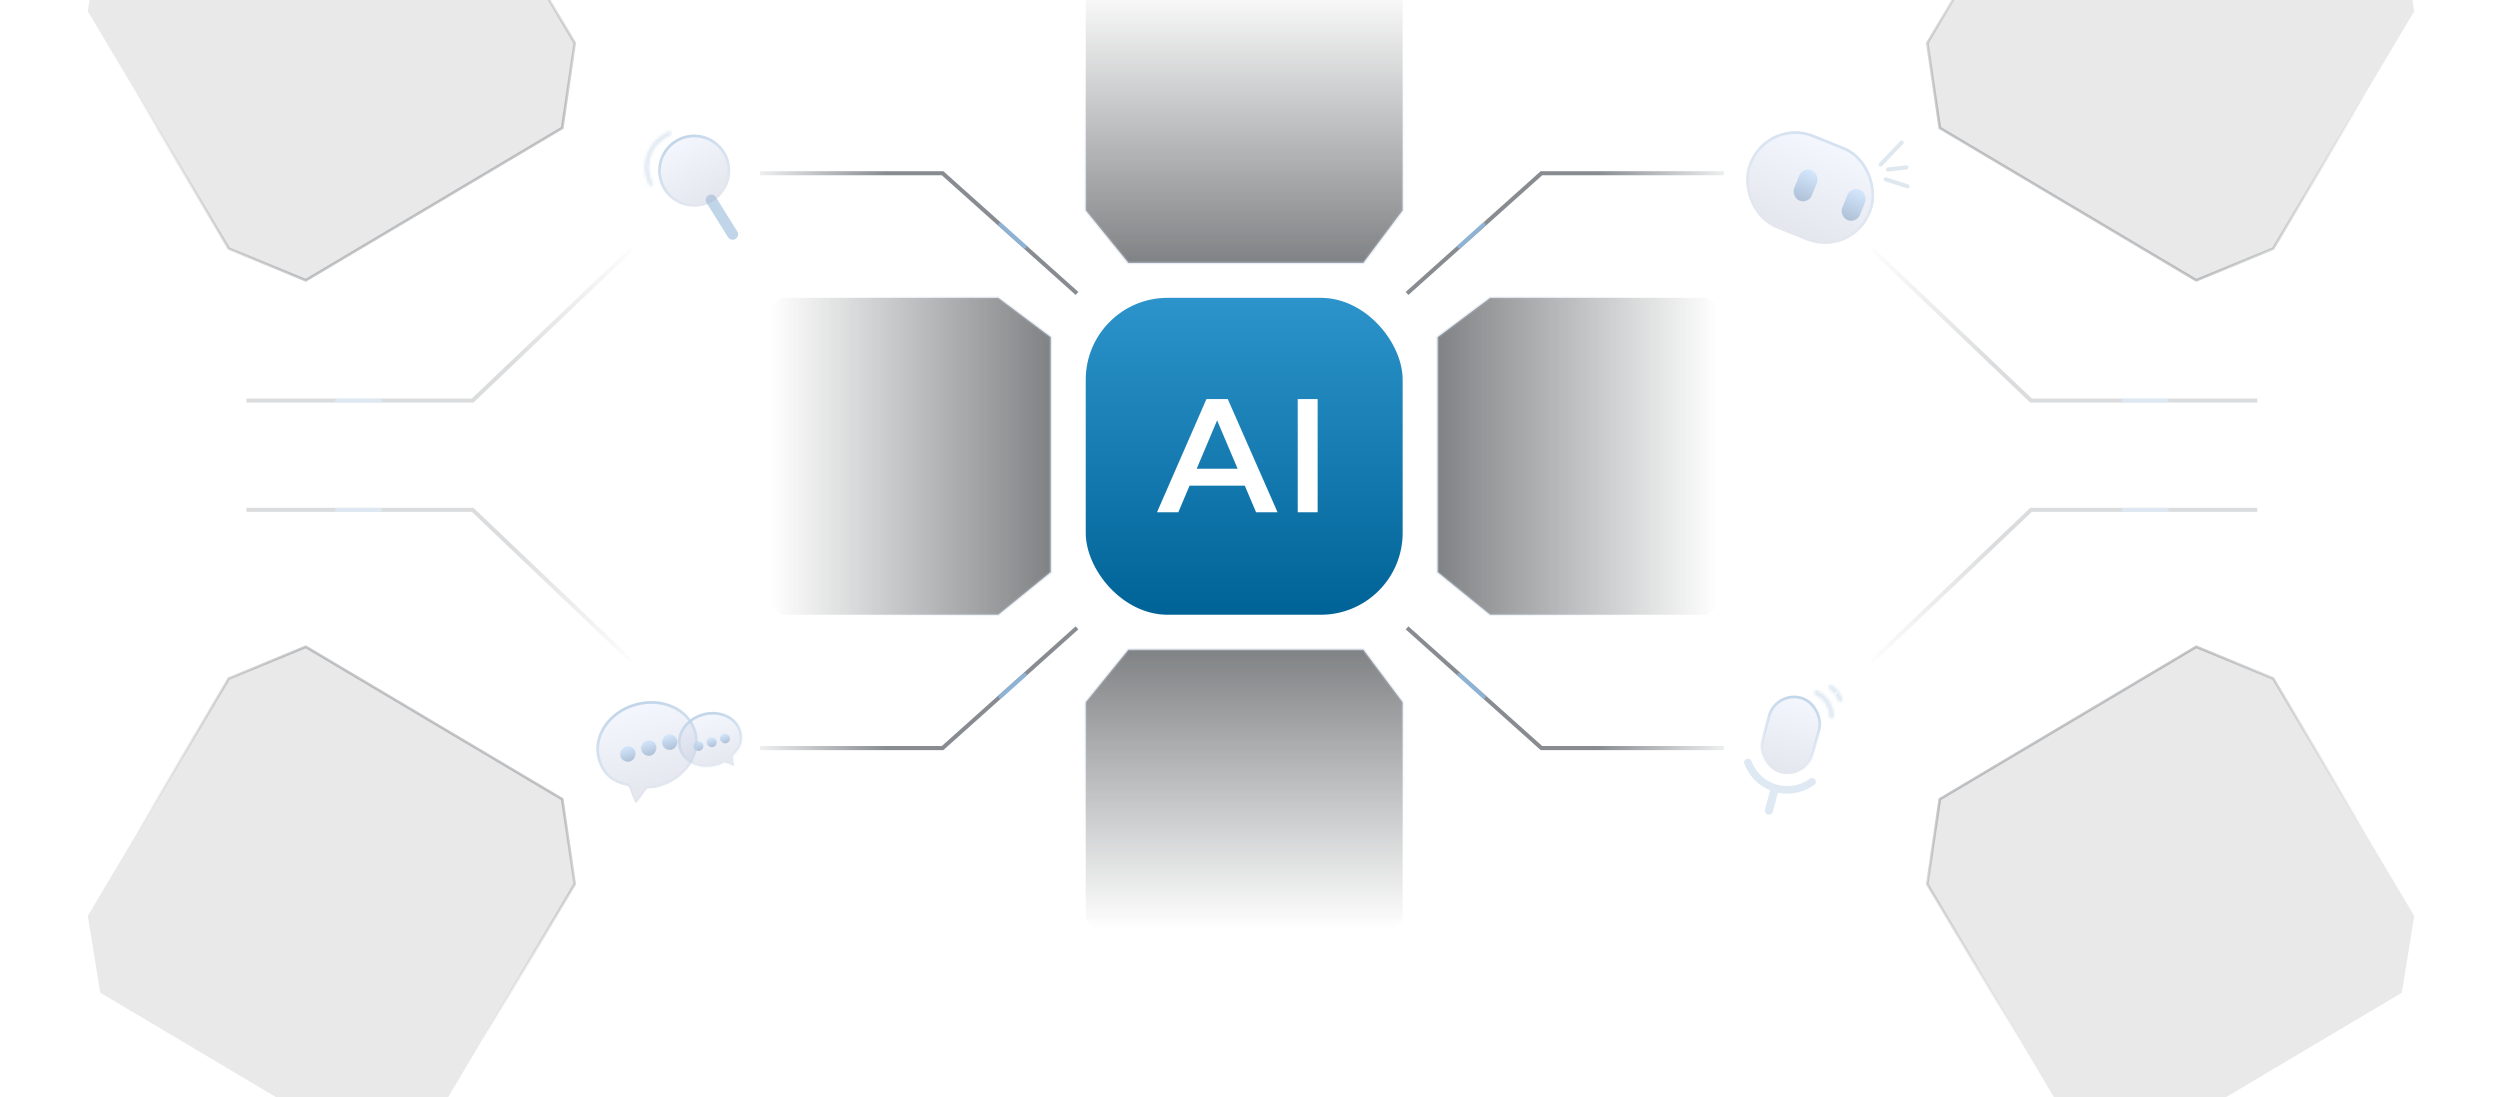 
<svg width="916" height="402" viewBox="0 0 916 402" fill="none" xmlns="http://www.w3.org/2000/svg">
<g clip-path="url(#clip0_10633_110103)">
<g filter="url(#filter0_i_10633_110103)">
<rect x="397.813" y="109.121" width="116.121" height="116.121" rx="30" fill="url(#paint0_linear_10633_110103)"/>
<path d="M433.532 177.954V171.746H458.236V177.954H433.532ZM423.932 187.682L442.044 146.21H449.852L468.092 187.682H460.22L444.348 150.242H447.548L431.74 187.682H423.932ZM475.488 146.21H482.784V187.682H475.488V146.21Z" fill="white"/>
</g>
<path d="M397.813 77.087V-2.596L413.43 -19.814H499.52L513.935 -2.596V77.087L499.52 96.307H413.43L397.813 77.087Z" fill="url(#paint1_linear_10633_110103)" fill-opacity="0.6" stroke="url(#paint2_linear_10633_110103)" stroke-opacity="0.3"/>
<path d="M397.813 257.275V336.958L413.43 354.176H499.52L513.935 336.958V257.275L499.52 238.054H413.43L397.813 257.275Z" fill="url(#paint3_linear_10633_110103)" fill-opacity="0.6" stroke="url(#paint4_linear_10633_110103)" stroke-opacity="0.3"/>
<path d="M545.968 225.242L625.652 225.242L642.87 209.626L642.87 123.536L625.652 109.121L545.968 109.121L526.748 123.536L526.748 209.626L545.968 225.242Z" fill="url(#paint5_linear_10633_110103)" fill-opacity="0.6" stroke="url(#paint6_linear_10633_110103)" stroke-opacity="0.3"/>
<path d="M365.78 225.242L286.097 225.242L268.879 209.626L268.879 123.536L286.097 109.121L365.78 109.121L385 123.536L385 209.626L365.78 225.242Z" fill="url(#paint7_linear_10633_110103)" fill-opacity="0.6" stroke="url(#paint8_linear_10633_110103)" stroke-opacity="0.3"/>
<path d="M515.537 107.519L564.788 63.473H631.658" stroke="url(#paint9_linear_10633_110103)" stroke-opacity="0.6" stroke-width="1.5"/>
<path opacity="0.6" d="M534.757 90.301L543.566 82.293" stroke="#92CCFF" stroke-width="1.5" stroke-linecap="round"/>
<g opacity="0.3">
<path d="M685.314 90.701L744.176 146.76H827.063" stroke="url(#paint10_linear_10633_110103)" stroke-opacity="0.6" stroke-width="1.5"/>
<path opacity="0.6" d="M778.212 146.76H793.828" stroke="#92CCFF" stroke-width="1.5" stroke-linecap="round"/>
<path d="M685.314 242.859L744.176 186.801H827.063" stroke="url(#paint11_linear_10633_110103)" stroke-opacity="0.6" stroke-width="1.5"/>
<path opacity="0.6" d="M778.211 186.801H793.828" stroke="#92CCFF" stroke-width="1.5" stroke-linecap="round"/>
</g>
<g opacity="0.3">
<path d="M232.041 90.701L173.179 146.76H90.292" stroke="url(#paint12_linear_10633_110103)" stroke-opacity="0.6" stroke-width="1.5"/>
<path opacity="0.6" d="M139.144 146.76H123.527" stroke="#92CCFF" stroke-width="1.5" stroke-linecap="round"/>
<path d="M232.041 242.859L173.179 186.801H90.292" stroke="url(#paint13_linear_10633_110103)" stroke-opacity="0.6" stroke-width="1.5"/>
<path opacity="0.6" d="M139.144 186.801H123.527" stroke="#92CCFF" stroke-width="1.5" stroke-linecap="round"/>
</g>
<path d="M515.537 230.046L564.789 274.092H631.658" stroke="url(#paint14_linear_10633_110103)" stroke-opacity="0.6" stroke-width="1.5"/>
<path opacity="0.6" d="M534.757 247.263L543.567 255.271" stroke="#92CCFF" stroke-width="1.5" stroke-linecap="round"/>
<path d="M394.61 107.519L345.359 63.473H278.489" stroke="url(#paint15_linear_10633_110103)" stroke-opacity="0.6" stroke-width="1.5"/>
<path opacity="0.6" d="M375.39 90.301L366.581 82.293" stroke="#92CCFF" stroke-width="1.5" stroke-linecap="round"/>
<path d="M394.61 230.046L345.359 274.092H278.489" stroke="url(#paint16_linear_10633_110103)" stroke-opacity="0.6" stroke-width="1.5"/>
<path opacity="0.6" d="M375.39 247.263L366.581 255.271" stroke="#92CCFF" stroke-width="1.5" stroke-linecap="round"/>
<g filter="url(#filter1_b_10633_110103)">
<rect x="647.877" y="42.652" width="48.05" height="36.839" rx="18" transform="rotate(22.028 647.877 42.652)" fill="url(#paint17_linear_10633_110103)" fill-opacity="0.3"/>
<rect x="648.153" y="43.303" width="47.05" height="35.839" rx="17.5" transform="rotate(22.028 648.153 43.303)" stroke="url(#paint18_linear_10633_110103)"/>
<g filter="url(#filter2_d_10633_110103)">
<rect x="659.571" y="59.076" width="7" height="12" rx="3.5" transform="rotate(22.028 659.571 59.076)" fill="url(#paint19_linear_10633_110103)"/>
</g>
<g filter="url(#filter3_d_10633_110103)">
<rect x="677.184" y="66.203" width="7" height="12" rx="3.5" transform="rotate(22.028 677.184 66.203)" fill="url(#paint20_linear_10633_110103)"/>
</g>
</g>
<path d="M689.073 60.301L696.771 52.228" stroke="#D3DEE9" stroke-opacity="0.7" stroke-width="1.5" stroke-linecap="round"/>
<path d="M691.742 62.109L698.506 61.351" stroke="#D3DEE9" stroke-opacity="0.7" stroke-width="1.5" stroke-linecap="round"/>
<path d="M690.92 65.713L698.928 68.278" stroke="#D3DEE9" stroke-opacity="0.7" stroke-width="1.5" stroke-linecap="round"/>
<rect x="650.653" y="253.198" width="19.048" height="28.595" rx="9.524" transform="rotate(15.213 650.653 253.198)" fill="url(#paint21_linear_10633_110103)" fill-opacity="0.3" stroke="url(#paint22_linear_10633_110103)"/>
<path fill-rule="evenodd" clip-rule="evenodd" d="M657.806 287.689C659.04 287.419 660.225 286.984 661.333 286.4C661.897 286.102 662.441 285.765 662.96 285.391C663.025 285.345 663.092 285.304 663.161 285.268C663.765 284.955 664.522 285.047 664.981 285.566C665.493 286.145 665.442 287.035 664.823 287.497C664.747 287.553 664.671 287.609 664.595 287.664C664.005 288.089 663.388 288.474 662.748 288.817C661.387 289.549 659.926 290.091 658.404 290.423C656.109 290.925 653.739 290.935 651.45 290.461L649.563 297.399C649.346 298.198 648.522 298.67 647.722 298.453C646.923 298.235 646.451 297.411 646.669 296.612L648.578 289.59C646.41 288.714 644.445 287.39 642.814 285.7C641.733 284.578 640.818 283.316 640.092 281.952C639.751 281.311 639.451 280.648 639.196 279.967C639.163 279.879 639.131 279.791 639.099 279.702C638.84 278.974 639.292 278.206 640.039 278.008C640.71 277.831 641.39 278.175 641.719 278.77C641.756 278.838 641.789 278.91 641.817 278.984C642.042 279.583 642.307 280.166 642.611 280.727C643.208 281.828 643.953 282.847 644.829 283.756C646.477 285.465 648.534 286.723 650.806 287.411C653.078 288.099 655.487 288.195 657.806 287.689Z" fill="#C1D5E9" fill-opacity="0.5"/>
<mask id="path-32-inside-1_10633_110103" fill="white">
<path d="M671.03 263.375C671.515 263.417 671.945 263.059 671.946 262.573C671.953 260.563 671.382 258.587 670.292 256.884C669.203 255.181 667.649 253.833 665.822 252.996C665.38 252.793 664.874 253.033 664.709 253.49V253.49C664.545 253.947 664.784 254.448 665.222 254.658C666.685 255.358 667.93 256.456 668.81 257.832C669.69 259.208 670.164 260.798 670.186 262.42C670.193 262.906 670.546 263.333 671.03 263.375V263.375Z"/>
</mask>
<path d="M671.03 263.375C671.515 263.417 671.945 263.059 671.946 262.573C671.953 260.563 671.382 258.587 670.292 256.884C669.203 255.181 667.649 253.833 665.822 252.996C665.38 252.793 664.874 253.033 664.709 253.49V253.49C664.545 253.947 664.784 254.448 665.222 254.658C666.685 255.358 667.93 256.456 668.81 257.832C669.69 259.208 670.164 260.798 670.186 262.42C670.193 262.906 670.546 263.333 671.03 263.375V263.375Z" stroke="#C1D5E9" stroke-opacity="0.5" stroke-width="8" mask="url(#path-32-inside-1_10633_110103)"/>
<mask id="path-33-inside-2_10633_110103" fill="white">
<path d="M674.537 257.244C675.008 257.124 675.297 256.644 675.139 256.185C674.428 254.124 673.093 252.335 671.321 251.067C670.925 250.784 670.383 250.924 670.134 251.341V251.341C669.886 251.759 670.026 252.295 670.416 252.585C671.793 253.605 672.84 255.009 673.426 256.619C673.592 257.076 674.066 257.363 674.537 257.244V257.244Z"/>
</mask>
<path d="M674.537 257.244C675.008 257.124 675.297 256.644 675.139 256.185C674.428 254.124 673.093 252.335 671.321 251.067C670.925 250.784 670.383 250.924 670.134 251.341V251.341C669.886 251.759 670.026 252.295 670.416 252.585C671.793 253.605 672.84 255.009 673.426 256.619C673.592 257.076 674.066 257.363 674.537 257.244V257.244Z" stroke="#C1D5E9" stroke-opacity="0.5" stroke-width="8" mask="url(#path-33-inside-2_10633_110103)"/>
<path d="M706.166 15.766L757.839 -71.207L786.049 -79.873L880.015 -24.047L884.583 4.094L832.911 91.067L804.714 102.698L710.748 46.871L706.166 15.766Z" fill="#222528" fill-opacity="0.1" stroke="url(#paint23_linear_10633_110103)" stroke-opacity="0.3"/>
<path d="M706.166 323.923L757.839 410.896L786.049 419.563L880.015 363.736L884.583 335.595L832.911 248.622L804.714 236.992L710.748 292.818L706.166 323.923Z" fill="#222528" fill-opacity="0.1" stroke="url(#paint24_linear_10633_110103)" stroke-opacity="0.3"/>
<path d="M210.582 15.766L158.91 -71.207L130.7 -79.873L36.734 -24.047L32.165 4.094L83.838 91.067L112.035 102.698L206.001 46.871L210.582 15.766Z" fill="#222528" fill-opacity="0.1" stroke="url(#paint25_linear_10633_110103)" stroke-opacity="0.3"/>
<path d="M210.582 323.923L158.91 410.896L130.7 419.563L36.734 363.736L32.165 335.595L83.838 248.622L112.035 236.992L206.001 292.818L210.582 323.923Z" fill="#222528" fill-opacity="0.1" stroke="url(#paint26_linear_10633_110103)" stroke-opacity="0.3"/>
<path d="M260.59 73.273L268.434 85.842" stroke="#C1D5E9" stroke-width="4" stroke-linecap="round"/>
<g filter="url(#filter4_b_10633_110103)">
<circle cx="254.358" cy="62.532" r="13.214" transform="rotate(-31.969 254.358 62.532)" fill="url(#paint27_linear_10633_110103)" fill-opacity="0.3"/>
<circle cx="254.358" cy="62.532" r="12.714" transform="rotate(-31.969 254.358 62.532)" stroke="url(#paint28_linear_10633_110103)"/>
</g>
<mask id="path-41-inside-3_10633_110103" fill="white">
<path d="M238.957 68.193C238.594 68.433 238.103 68.331 237.891 67.952C237.012 66.385 236.458 64.646 236.264 62.834C236.042 60.757 236.299 58.639 237.016 56.64C237.732 54.642 238.89 52.815 240.4 51.298C241.726 49.967 243.294 48.905 245.01 48.174C245.401 48.007 245.844 48.222 245.978 48.626V48.626C246.107 49.015 245.903 49.433 245.527 49.595C244.017 50.245 242.637 51.183 241.468 52.356C240.124 53.705 239.095 55.33 238.458 57.107C237.821 58.885 237.592 60.768 237.79 62.615C237.96 64.204 238.441 65.73 239.204 67.108C239.41 67.481 239.312 67.957 238.957 68.193V68.193Z"/>
</mask>
<path d="M238.957 68.193C238.594 68.433 238.103 68.331 237.891 67.952C237.012 66.385 236.458 64.646 236.264 62.834C236.042 60.757 236.299 58.639 237.016 56.64C237.732 54.642 238.89 52.815 240.4 51.298C241.726 49.967 243.294 48.905 245.01 48.174C245.401 48.007 245.844 48.222 245.978 48.626V48.626C246.107 49.015 245.903 49.433 245.527 49.595C244.017 50.245 242.637 51.183 241.468 52.356C240.124 53.705 239.095 55.33 238.458 57.107C237.821 58.885 237.592 60.768 237.79 62.615C237.96 64.204 238.441 65.73 239.204 67.108C239.41 67.481 239.312 67.957 238.957 68.193V68.193Z" stroke="#C1D5E9" stroke-opacity="0.5" stroke-width="8" mask="url(#path-41-inside-3_10633_110103)"/>
<path d="M262.792 280.394C256.63 282.137 250.58 279.287 249.151 274.236C247.722 269.185 251.382 263.589 257.544 261.845C263.705 260.102 269.755 262.952 271.184 268.003C271.666 269.705 271.693 271.205 271.28 272.582C270.867 273.961 269.999 275.262 268.618 276.545C268.495 276.659 268.444 276.8 268.421 276.891C268.396 276.988 268.388 277.087 268.386 277.175C268.383 277.35 268.405 277.555 268.435 277.761C268.494 278.155 268.601 278.64 268.703 279.105C268.708 279.13 268.713 279.154 268.719 279.178C268.828 279.678 268.93 280.15 268.979 280.515C268.986 280.567 268.992 280.615 268.996 280.659C268.946 280.643 268.891 280.624 268.83 280.602C268.476 280.474 268.029 280.276 267.558 280.068L267.514 280.048C267.067 279.85 266.601 279.643 266.217 279.501C266.02 279.427 265.825 279.364 265.655 279.328C265.571 279.31 265.476 279.296 265.381 279.295C265.295 279.295 265.155 279.305 265.018 279.382C264.893 279.452 264.779 279.517 264.674 279.576C263.996 279.962 263.676 280.144 262.792 280.394Z" fill="url(#paint29_linear_10633_110103)" fill-opacity="0.3" stroke="url(#paint30_linear_10633_110103)"/>
<g filter="url(#filter5_d_10633_110103)">
<rect x="253.154" y="271.598" width="3.621" height="3.621" rx="1.81" transform="rotate(-15.798 253.154 271.598)" fill="url(#paint31_linear_10633_110103)"/>
</g>
<g filter="url(#filter6_d_10633_110103)">
<rect x="258.032" y="270.219" width="3.621" height="3.621" rx="1.81" transform="rotate(-15.798 258.032 270.219)" fill="url(#paint32_linear_10633_110103)"/>
</g>
<g filter="url(#filter7_d_10633_110103)">
<rect x="262.91" y="268.838" width="3.621" height="3.621" rx="1.81" transform="rotate(-15.798 262.91 268.838)" fill="url(#paint33_linear_10633_110103)"/>
</g>
<g filter="url(#filter8_b_10633_110103)">
<path d="M218.99 278.147C220.568 283.724 224.053 286.827 230.059 288.025C230.862 288.185 232.139 294.082 232.977 294.143C233.758 294.201 236.597 288.905 237.399 288.873C239.072 288.805 239.686 288.849 241.395 288.365C251.373 285.542 257.52 276.39 255.125 267.924C252.729 259.457 242.699 254.882 232.72 257.705C222.742 260.529 216.595 269.681 218.99 278.147Z" fill="url(#paint34_linear_10633_110103)" fill-opacity="0.3"/>
<path d="M241.259 287.884C251.048 285.114 256.944 276.189 254.644 268.06C252.344 259.93 242.646 255.417 232.856 258.187C223.067 260.956 217.171 269.881 219.471 278.011C220.24 280.727 221.462 282.808 223.197 284.355C224.933 285.903 227.217 286.948 230.157 287.534C230.34 287.571 230.476 287.676 230.563 287.76C230.654 287.849 230.733 287.955 230.801 288.061C230.937 288.273 231.069 288.547 231.196 288.843C231.438 289.41 231.692 290.138 231.94 290.849L231.977 290.956C232.241 291.712 232.497 292.439 232.738 292.981C232.849 293.233 232.949 293.425 233.034 293.554C233.156 293.441 233.31 293.268 233.493 293.037C233.868 292.565 234.311 291.923 234.768 291.258L234.808 291.201C235.246 290.563 235.695 289.91 236.086 289.41C236.286 289.153 236.484 288.921 236.667 288.748C236.758 288.661 236.857 288.578 236.961 288.513C237.058 288.453 237.204 288.38 237.379 288.373C237.603 288.364 237.807 288.357 237.996 288.35C239.228 288.308 239.835 288.287 241.259 287.884ZM233.138 293.685C233.138 293.684 233.138 293.684 233.137 293.683C233.138 293.684 233.138 293.685 233.138 293.685ZM232.9 293.659C232.897 293.66 232.896 293.661 232.896 293.661C232.896 293.661 232.897 293.66 232.9 293.659Z" stroke="url(#paint35_linear_10633_110103)"/>
</g>
<g filter="url(#filter9_d_10633_110103)">
<rect width="5.69" height="5.69" rx="2.845" transform="matrix(-0.962 0.272 0.272 0.962 246.84 267.902)" fill="url(#paint36_linear_10633_110103)"/>
</g>
<g filter="url(#filter10_d_10633_110103)">
<rect width="5.69" height="5.69" rx="2.845" transform="matrix(-0.962 0.272 0.272 0.962 239.175 270.072)" fill="url(#paint37_linear_10633_110103)"/>
</g>
<g filter="url(#filter11_d_10633_110103)">
<rect width="5.69" height="5.69" rx="2.845" transform="matrix(-0.962 0.272 0.272 0.962 231.51 272.24)" fill="url(#paint38_linear_10633_110103)"/>
</g>
</g>
<defs>
<filter id="filter0_i_10633_110103" x="397.813" y="109.121" width="116.122" height="116.121" filterUnits="userSpaceOnUse" color-interpolation-filters="sRGB">
<feFlood flood-opacity="0" result="BackgroundImageFix"/>
<feBlend mode="normal" in="SourceGraphic" in2="BackgroundImageFix" result="shape"/>
<feColorMatrix in="SourceAlpha" type="matrix" values="0 0 0 0 0 0 0 0 0 0 0 0 0 0 0 0 0 0 127 0" result="hardAlpha"/>
<feOffset/>
<feGaussianBlur stdDeviation="7"/>
<feComposite in2="hardAlpha" operator="arithmetic" k2="-1" k3="1"/>
<feColorMatrix type="matrix" values="0 0 0 0 1 0 0 0 0 1 0 0 0 0 1 0 0 0 0.74 0"/>
<feBlend mode="normal" in2="shape" result="effect1_innerShadow_10633_110103"/>
</filter>
<filter id="filter1_b_10633_110103" x="630.061" y="38.652" width="66.359" height="60.172" filterUnits="userSpaceOnUse" color-interpolation-filters="sRGB">
<feFlood flood-opacity="0" result="BackgroundImageFix"/>
<feGaussianBlur in="BackgroundImageFix" stdDeviation="2"/>
<feComposite in2="SourceAlpha" operator="in" result="effect1_backgroundBlur_10633_110103"/>
<feBlend mode="normal" in="SourceGraphic" in2="effect1_backgroundBlur_10633_110103" result="shape"/>
</filter>
<filter id="filter2_d_10633_110103" x="656.127" y="60.133" width="9.877" height="13.637" filterUnits="userSpaceOnUse" color-interpolation-filters="sRGB">
<feFlood flood-opacity="0" result="BackgroundImageFix"/>
<feColorMatrix in="SourceAlpha" type="matrix" values="0 0 0 0 0 0 0 0 0 0 0 0 0 0 0 0 0 0 127 0" result="hardAlpha"/>
<feOffset dx="1" dy="2"/>
<feComposite in2="hardAlpha" operator="out"/>
<feColorMatrix type="matrix" values="0 0 0 0 0 0 0 0 0 0 0 0 0 0 0 0 0 0 0.04 0"/>
<feBlend mode="normal" in2="BackgroundImageFix" result="effect1_dropShadow_10633_110103"/>
<feBlend mode="normal" in="SourceGraphic" in2="effect1_dropShadow_10633_110103" result="shape"/>
</filter>
<filter id="filter3_d_10633_110103" x="673.74" y="67.26" width="9.877" height="13.637" filterUnits="userSpaceOnUse" color-interpolation-filters="sRGB">
<feFlood flood-opacity="0" result="BackgroundImageFix"/>
<feColorMatrix in="SourceAlpha" type="matrix" values="0 0 0 0 0 0 0 0 0 0 0 0 0 0 0 0 0 0 127 0" result="hardAlpha"/>
<feOffset dx="1" dy="2"/>
<feComposite in2="hardAlpha" operator="out"/>
<feColorMatrix type="matrix" values="0 0 0 0 0 0 0 0 0 0 0 0 0 0 0 0 0 0 0.04 0"/>
<feBlend mode="normal" in2="BackgroundImageFix" result="effect1_dropShadow_10633_110103"/>
<feBlend mode="normal" in="SourceGraphic" in2="effect1_dropShadow_10633_110103" result="shape"/>
</filter>
<filter id="filter4_b_10633_110103" x="237.142" y="45.316" width="34.431" height="34.432" filterUnits="userSpaceOnUse" color-interpolation-filters="sRGB">
<feFlood flood-opacity="0" result="BackgroundImageFix"/>
<feGaussianBlur in="BackgroundImageFix" stdDeviation="2"/>
<feComposite in2="SourceAlpha" operator="in" result="effect1_backgroundBlur_10633_110103"/>
<feBlend mode="normal" in="SourceGraphic" in2="effect1_backgroundBlur_10633_110103" result="shape"/>
</filter>
<filter id="filter5_d_10633_110103" x="253.578" y="271.035" width="4.122" height="4.123" filterUnits="userSpaceOnUse" color-interpolation-filters="sRGB">
<feFlood flood-opacity="0" result="BackgroundImageFix"/>
<feColorMatrix in="SourceAlpha" type="matrix" values="0 0 0 0 0 0 0 0 0 0 0 0 0 0 0 0 0 0 127 0" result="hardAlpha"/>
<feOffset dx="0.5" dy="0.5"/>
<feComposite in2="hardAlpha" operator="out"/>
<feColorMatrix type="matrix" values="0 0 0 0 0 0 0 0 0 0 0 0 0 0 0 0 0 0 0.04 0"/>
<feBlend mode="normal" in2="BackgroundImageFix" result="effect1_dropShadow_10633_110103"/>
<feBlend mode="normal" in="SourceGraphic" in2="effect1_dropShadow_10633_110103" result="shape"/>
</filter>
<filter id="filter6_d_10633_110103" x="258.456" y="269.656" width="4.122" height="4.123" filterUnits="userSpaceOnUse" color-interpolation-filters="sRGB">
<feFlood flood-opacity="0" result="BackgroundImageFix"/>
<feColorMatrix in="SourceAlpha" type="matrix" values="0 0 0 0 0 0 0 0 0 0 0 0 0 0 0 0 0 0 127 0" result="hardAlpha"/>
<feOffset dx="0.5" dy="0.5"/>
<feComposite in2="hardAlpha" operator="out"/>
<feColorMatrix type="matrix" values="0 0 0 0 0 0 0 0 0 0 0 0 0 0 0 0 0 0 0.04 0"/>
<feBlend mode="normal" in2="BackgroundImageFix" result="effect1_dropShadow_10633_110103"/>
<feBlend mode="normal" in="SourceGraphic" in2="effect1_dropShadow_10633_110103" result="shape"/>
</filter>
<filter id="filter7_d_10633_110103" x="263.333" y="268.275" width="4.122" height="4.123" filterUnits="userSpaceOnUse" color-interpolation-filters="sRGB">
<feFlood flood-opacity="0" result="BackgroundImageFix"/>
<feColorMatrix in="SourceAlpha" type="matrix" values="0 0 0 0 0 0 0 0 0 0 0 0 0 0 0 0 0 0 127 0" result="hardAlpha"/>
<feOffset dx="0.5" dy="0.5"/>
<feComposite in2="hardAlpha" operator="out"/>
<feColorMatrix type="matrix" values="0 0 0 0 0 0 0 0 0 0 0 0 0 0 0 0 0 0 0.04 0"/>
<feBlend mode="normal" in2="BackgroundImageFix" result="effect1_dropShadow_10633_110103"/>
<feBlend mode="normal" in="SourceGraphic" in2="effect1_dropShadow_10633_110103" result="shape"/>
</filter>
<filter id="filter8_b_10633_110103" x="214.473" y="252.871" width="45.17" height="45.273" filterUnits="userSpaceOnUse" color-interpolation-filters="sRGB">
<feFlood flood-opacity="0" result="BackgroundImageFix"/>
<feGaussianBlur in="BackgroundImageFix" stdDeviation="2"/>
<feComposite in2="SourceAlpha" operator="in" result="effect1_backgroundBlur_10633_110103"/>
<feBlend mode="normal" in="SourceGraphic" in2="effect1_backgroundBlur_10633_110103" result="shape"/>
</filter>
<filter id="filter9_d_10633_110103" x="242.031" y="268.568" width="6.191" height="6.191" filterUnits="userSpaceOnUse" color-interpolation-filters="sRGB">
<feFlood flood-opacity="0" result="BackgroundImageFix"/>
<feColorMatrix in="SourceAlpha" type="matrix" values="0 0 0 0 0 0 0 0 0 0 0 0 0 0 0 0 0 0 127 0" result="hardAlpha"/>
<feOffset dx="0.5" dy="0.5"/>
<feComposite in2="hardAlpha" operator="out"/>
<feColorMatrix type="matrix" values="0 0 0 0 0 0 0 0 0 0 0 0 0 0 0 0 0 0 0.04 0"/>
<feBlend mode="normal" in2="BackgroundImageFix" result="effect1_dropShadow_10633_110103"/>
<feBlend mode="normal" in="SourceGraphic" in2="effect1_dropShadow_10633_110103" result="shape"/>
</filter>
<filter id="filter10_d_10633_110103" x="234.366" y="270.738" width="6.191" height="6.191" filterUnits="userSpaceOnUse" color-interpolation-filters="sRGB">
<feFlood flood-opacity="0" result="BackgroundImageFix"/>
<feColorMatrix in="SourceAlpha" type="matrix" values="0 0 0 0 0 0 0 0 0 0 0 0 0 0 0 0 0 0 127 0" result="hardAlpha"/>
<feOffset dx="0.5" dy="0.5"/>
<feComposite in2="hardAlpha" operator="out"/>
<feColorMatrix type="matrix" values="0 0 0 0 0 0 0 0 0 0 0 0 0 0 0 0 0 0 0.04 0"/>
<feBlend mode="normal" in2="BackgroundImageFix" result="effect1_dropShadow_10633_110103"/>
<feBlend mode="normal" in="SourceGraphic" in2="effect1_dropShadow_10633_110103" result="shape"/>
</filter>
<filter id="filter11_d_10633_110103" x="226.701" y="272.906" width="6.191" height="6.191" filterUnits="userSpaceOnUse" color-interpolation-filters="sRGB">
<feFlood flood-opacity="0" result="BackgroundImageFix"/>
<feColorMatrix in="SourceAlpha" type="matrix" values="0 0 0 0 0 0 0 0 0 0 0 0 0 0 0 0 0 0 127 0" result="hardAlpha"/>
<feOffset dx="0.5" dy="0.5"/>
<feComposite in2="hardAlpha" operator="out"/>
<feColorMatrix type="matrix" values="0 0 0 0 0 0 0 0 0 0 0 0 0 0 0 0 0 0 0.04 0"/>
<feBlend mode="normal" in2="BackgroundImageFix" result="effect1_dropShadow_10633_110103"/>
<feBlend mode="normal" in="SourceGraphic" in2="effect1_dropShadow_10633_110103" result="shape"/>
</filter>
<linearGradient id="paint0_linear_10633_110103" x1="455.874" y1="109.121" x2="455.874" y2="225.242" gradientUnits="userSpaceOnUse">
<stop stop-color="#2C94CB"/>
<stop offset="1" stop-color="#006397"/>
</linearGradient>
<linearGradient id="paint1_linear_10633_110103" x1="455.874" y1="-6.2" x2="455.874" y2="96.307" gradientUnits="userSpaceOnUse">
<stop stop-color="#2B2F33" stop-opacity="0"/>
<stop offset="1" stop-color="#2B2F33"/>
</linearGradient>
<linearGradient id="paint2_linear_10633_110103" x1="455.874" y1="24.632" x2="455.874" y2="96.307" gradientUnits="userSpaceOnUse">
<stop stop-color="#B7C8DB" stop-opacity="0"/>
<stop offset="1" stop-color="#B7C8DB"/>
</linearGradient>
<linearGradient id="paint3_linear_10633_110103" x1="455.874" y1="340.562" x2="455.874" y2="238.054" gradientUnits="userSpaceOnUse">
<stop stop-color="#2B2F33" stop-opacity="0"/>
<stop offset="1" stop-color="#2B2F33"/>
</linearGradient>
<linearGradient id="paint4_linear_10633_110103" x1="455.874" y1="309.729" x2="455.874" y2="238.054" gradientUnits="userSpaceOnUse">
<stop stop-color="#B7C8DB" stop-opacity="0"/>
<stop offset="1" stop-color="#B7C8DB"/>
</linearGradient>
<linearGradient id="paint5_linear_10633_110103" x1="629.255" y1="167.182" x2="526.748" y2="167.182" gradientUnits="userSpaceOnUse">
<stop stop-color="#2B2F33" stop-opacity="0"/>
<stop offset="1" stop-color="#2B2F33"/>
</linearGradient>
<linearGradient id="paint6_linear_10633_110103" x1="598.423" y1="167.182" x2="526.748" y2="167.182" gradientUnits="userSpaceOnUse">
<stop stop-color="#B7C8DB" stop-opacity="0"/>
<stop offset="1" stop-color="#B7C8DB"/>
</linearGradient>
<linearGradient id="paint7_linear_10633_110103" x1="282.493" y1="167.182" x2="385" y2="167.182" gradientUnits="userSpaceOnUse">
<stop stop-color="#2B2F33" stop-opacity="0"/>
<stop offset="1" stop-color="#2B2F33"/>
</linearGradient>
<linearGradient id="paint8_linear_10633_110103" x1="313.325" y1="167.182" x2="385" y2="167.182" gradientUnits="userSpaceOnUse">
<stop stop-color="#B7C8DB" stop-opacity="0"/>
<stop offset="1" stop-color="#B7C8DB"/>
</linearGradient>
<linearGradient id="paint9_linear_10633_110103" x1="639.666" y1="63.473" x2="585.209" y2="63.473" gradientUnits="userSpaceOnUse">
<stop stop-color="#384048" stop-opacity="0"/>
<stop offset="1" stop-color="#384048"/>
</linearGradient>
<linearGradient id="paint10_linear_10633_110103" x1="736.568" y1="125.137" x2="688.117" y2="83.494" gradientUnits="userSpaceOnUse">
<stop stop-color="#384048"/>
<stop offset="1" stop-color="#384048" stop-opacity="0"/>
</linearGradient>
<linearGradient id="paint11_linear_10633_110103" x1="736.568" y1="208.423" x2="688.117" y2="250.067" gradientUnits="userSpaceOnUse">
<stop stop-color="#384048"/>
<stop offset="1" stop-color="#384048" stop-opacity="0"/>
</linearGradient>
<linearGradient id="paint12_linear_10633_110103" x1="180.787" y1="125.137" x2="229.238" y2="83.494" gradientUnits="userSpaceOnUse">
<stop stop-color="#384048"/>
<stop offset="1" stop-color="#384048" stop-opacity="0"/>
</linearGradient>
<linearGradient id="paint13_linear_10633_110103" x1="180.787" y1="208.423" x2="229.238" y2="250.067" gradientUnits="userSpaceOnUse">
<stop stop-color="#384048"/>
<stop offset="1" stop-color="#384048" stop-opacity="0"/>
</linearGradient>
<linearGradient id="paint14_linear_10633_110103" x1="639.667" y1="274.092" x2="585.21" y2="274.092" gradientUnits="userSpaceOnUse">
<stop stop-color="#384048" stop-opacity="0"/>
<stop offset="1" stop-color="#384048"/>
</linearGradient>
<linearGradient id="paint15_linear_10633_110103" x1="270.481" y1="63.473" x2="324.938" y2="63.473" gradientUnits="userSpaceOnUse">
<stop stop-color="#384048" stop-opacity="0"/>
<stop offset="1" stop-color="#384048"/>
</linearGradient>
<linearGradient id="paint16_linear_10633_110103" x1="270.481" y1="274.092" x2="324.938" y2="274.092" gradientUnits="userSpaceOnUse">
<stop stop-color="#384048" stop-opacity="0"/>
<stop offset="1" stop-color="#384048"/>
</linearGradient>
<linearGradient id="paint17_linear_10633_110103" x1="671.903" y1="42.652" x2="671.903" y2="79.491" gradientUnits="userSpaceOnUse">
<stop stop-color="#DDE5FC"/>
<stop offset="1" stop-color="#A7AEC7"/>
</linearGradient>
<linearGradient id="paint18_linear_10633_110103" x1="671.903" y1="22.023" x2="671.903" y2="79.491" gradientUnits="userSpaceOnUse">
<stop stop-color="#C1D5E9"/>
<stop offset="1" stop-color="#C1D5E9" stop-opacity="0"/>
</linearGradient>
<linearGradient id="paint19_linear_10633_110103" x1="663.071" y1="59.076" x2="663.071" y2="71.076" gradientUnits="userSpaceOnUse">
<stop stop-color="#D4E7FC"/>
<stop offset="1" stop-color="#AEC1D7"/>
</linearGradient>
<linearGradient id="paint20_linear_10633_110103" x1="680.684" y1="66.203" x2="680.684" y2="78.203" gradientUnits="userSpaceOnUse">
<stop stop-color="#D4E7FC"/>
<stop offset="1" stop-color="#AEC1D7"/>
</linearGradient>
<linearGradient id="paint21_linear_10633_110103" x1="660.326" y1="252.584" x2="660.326" y2="282.179" gradientUnits="userSpaceOnUse">
<stop stop-color="#DDE5FC"/>
<stop offset="1" stop-color="#A7AEC7"/>
</linearGradient>
<linearGradient id="paint22_linear_10633_110103" x1="660.326" y1="252.584" x2="660.326" y2="282.179" gradientUnits="userSpaceOnUse">
<stop stop-color="#C1D5E9"/>
<stop offset="1" stop-color="#C1D5E9" stop-opacity="0"/>
</linearGradient>
<linearGradient id="paint23_linear_10633_110103" x1="803.554" y1="-3.837" x2="757.075" y2="74.395" gradientUnits="userSpaceOnUse">
<stop stop-color="#444A4F" stop-opacity="0"/>
<stop offset="1" stop-color="#444A4F"/>
</linearGradient>
<linearGradient id="paint24_linear_10633_110103" x1="803.554" y1="343.526" x2="757.075" y2="265.294" gradientUnits="userSpaceOnUse">
<stop stop-color="#444A4F" stop-opacity="0"/>
<stop offset="1" stop-color="#444A4F"/>
</linearGradient>
<linearGradient id="paint25_linear_10633_110103" x1="113.194" y1="-3.837" x2="159.673" y2="74.395" gradientUnits="userSpaceOnUse">
<stop stop-color="#444A4F" stop-opacity="0"/>
<stop offset="1" stop-color="#444A4F"/>
</linearGradient>
<linearGradient id="paint26_linear_10633_110103" x1="113.194" y1="343.526" x2="159.673" y2="265.294" gradientUnits="userSpaceOnUse">
<stop stop-color="#444A4F" stop-opacity="0"/>
<stop offset="1" stop-color="#444A4F"/>
</linearGradient>
<linearGradient id="paint27_linear_10633_110103" x1="254.358" y1="49.318" x2="254.358" y2="75.746" gradientUnits="userSpaceOnUse">
<stop stop-color="#DDE5FC"/>
<stop offset="1" stop-color="#A7AEC7"/>
</linearGradient>
<linearGradient id="paint28_linear_10633_110103" x1="254.358" y1="49.318" x2="254.358" y2="75.746" gradientUnits="userSpaceOnUse">
<stop stop-color="#C1D5E9"/>
<stop offset="1" stop-color="#C1D5E9" stop-opacity="0"/>
</linearGradient>
<linearGradient id="paint29_linear_10633_110103" x1="257.408" y1="261.364" x2="263.496" y2="282.883" gradientUnits="userSpaceOnUse">
<stop stop-color="#DDE5FC"/>
<stop offset="1" stop-color="#A7AEC7"/>
</linearGradient>
<linearGradient id="paint30_linear_10633_110103" x1="257.408" y1="261.364" x2="263.496" y2="282.883" gradientUnits="userSpaceOnUse">
<stop stop-color="#C1D5E9"/>
<stop offset="1" stop-color="#C1D5E9" stop-opacity="0"/>
</linearGradient>
<linearGradient id="paint31_linear_10633_110103" x1="254.964" y1="271.598" x2="254.964" y2="275.218" gradientUnits="userSpaceOnUse">
<stop stop-color="#D4E7FC"/>
<stop offset="1" stop-color="#AEC1D7"/>
</linearGradient>
<linearGradient id="paint32_linear_10633_110103" x1="259.842" y1="270.219" x2="259.842" y2="273.84" gradientUnits="userSpaceOnUse">
<stop stop-color="#D4E7FC"/>
<stop offset="1" stop-color="#AEC1D7"/>
</linearGradient>
<linearGradient id="paint33_linear_10633_110103" x1="264.72" y1="268.838" x2="264.72" y2="272.459" gradientUnits="userSpaceOnUse">
<stop stop-color="#D4E7FC"/>
<stop offset="1" stop-color="#AEC1D7"/>
</linearGradient>
<linearGradient id="paint34_linear_10633_110103" x1="232.72" y1="257.705" x2="242.288" y2="291.521" gradientUnits="userSpaceOnUse">
<stop stop-color="#DDE5FC"/>
<stop offset="1" stop-color="#A7AEC7"/>
</linearGradient>
<linearGradient id="paint35_linear_10633_110103" x1="232.72" y1="257.705" x2="242.288" y2="291.521" gradientUnits="userSpaceOnUse">
<stop stop-color="#C1D5E9"/>
<stop offset="1" stop-color="#C1D5E9" stop-opacity="0"/>
</linearGradient>
<linearGradient id="paint36_linear_10633_110103" x1="2.845" y1="0" x2="2.845" y2="5.69" gradientUnits="userSpaceOnUse">
<stop stop-color="#D4E7FC"/>
<stop offset="1" stop-color="#AEC1D7"/>
</linearGradient>
<linearGradient id="paint37_linear_10633_110103" x1="2.845" y1="0" x2="2.845" y2="5.69" gradientUnits="userSpaceOnUse">
<stop stop-color="#D4E7FC"/>
<stop offset="1" stop-color="#AEC1D7"/>
</linearGradient>
<linearGradient id="paint38_linear_10633_110103" x1="2.845" y1="0" x2="2.845" y2="5.69" gradientUnits="userSpaceOnUse">
<stop stop-color="#D4E7FC"/>
<stop offset="1" stop-color="#AEC1D7"/>
</linearGradient>
<clipPath id="clip0_10633_110103">
<rect width="916" height="402" fill="white"/>
</clipPath>
</defs>
</svg>
